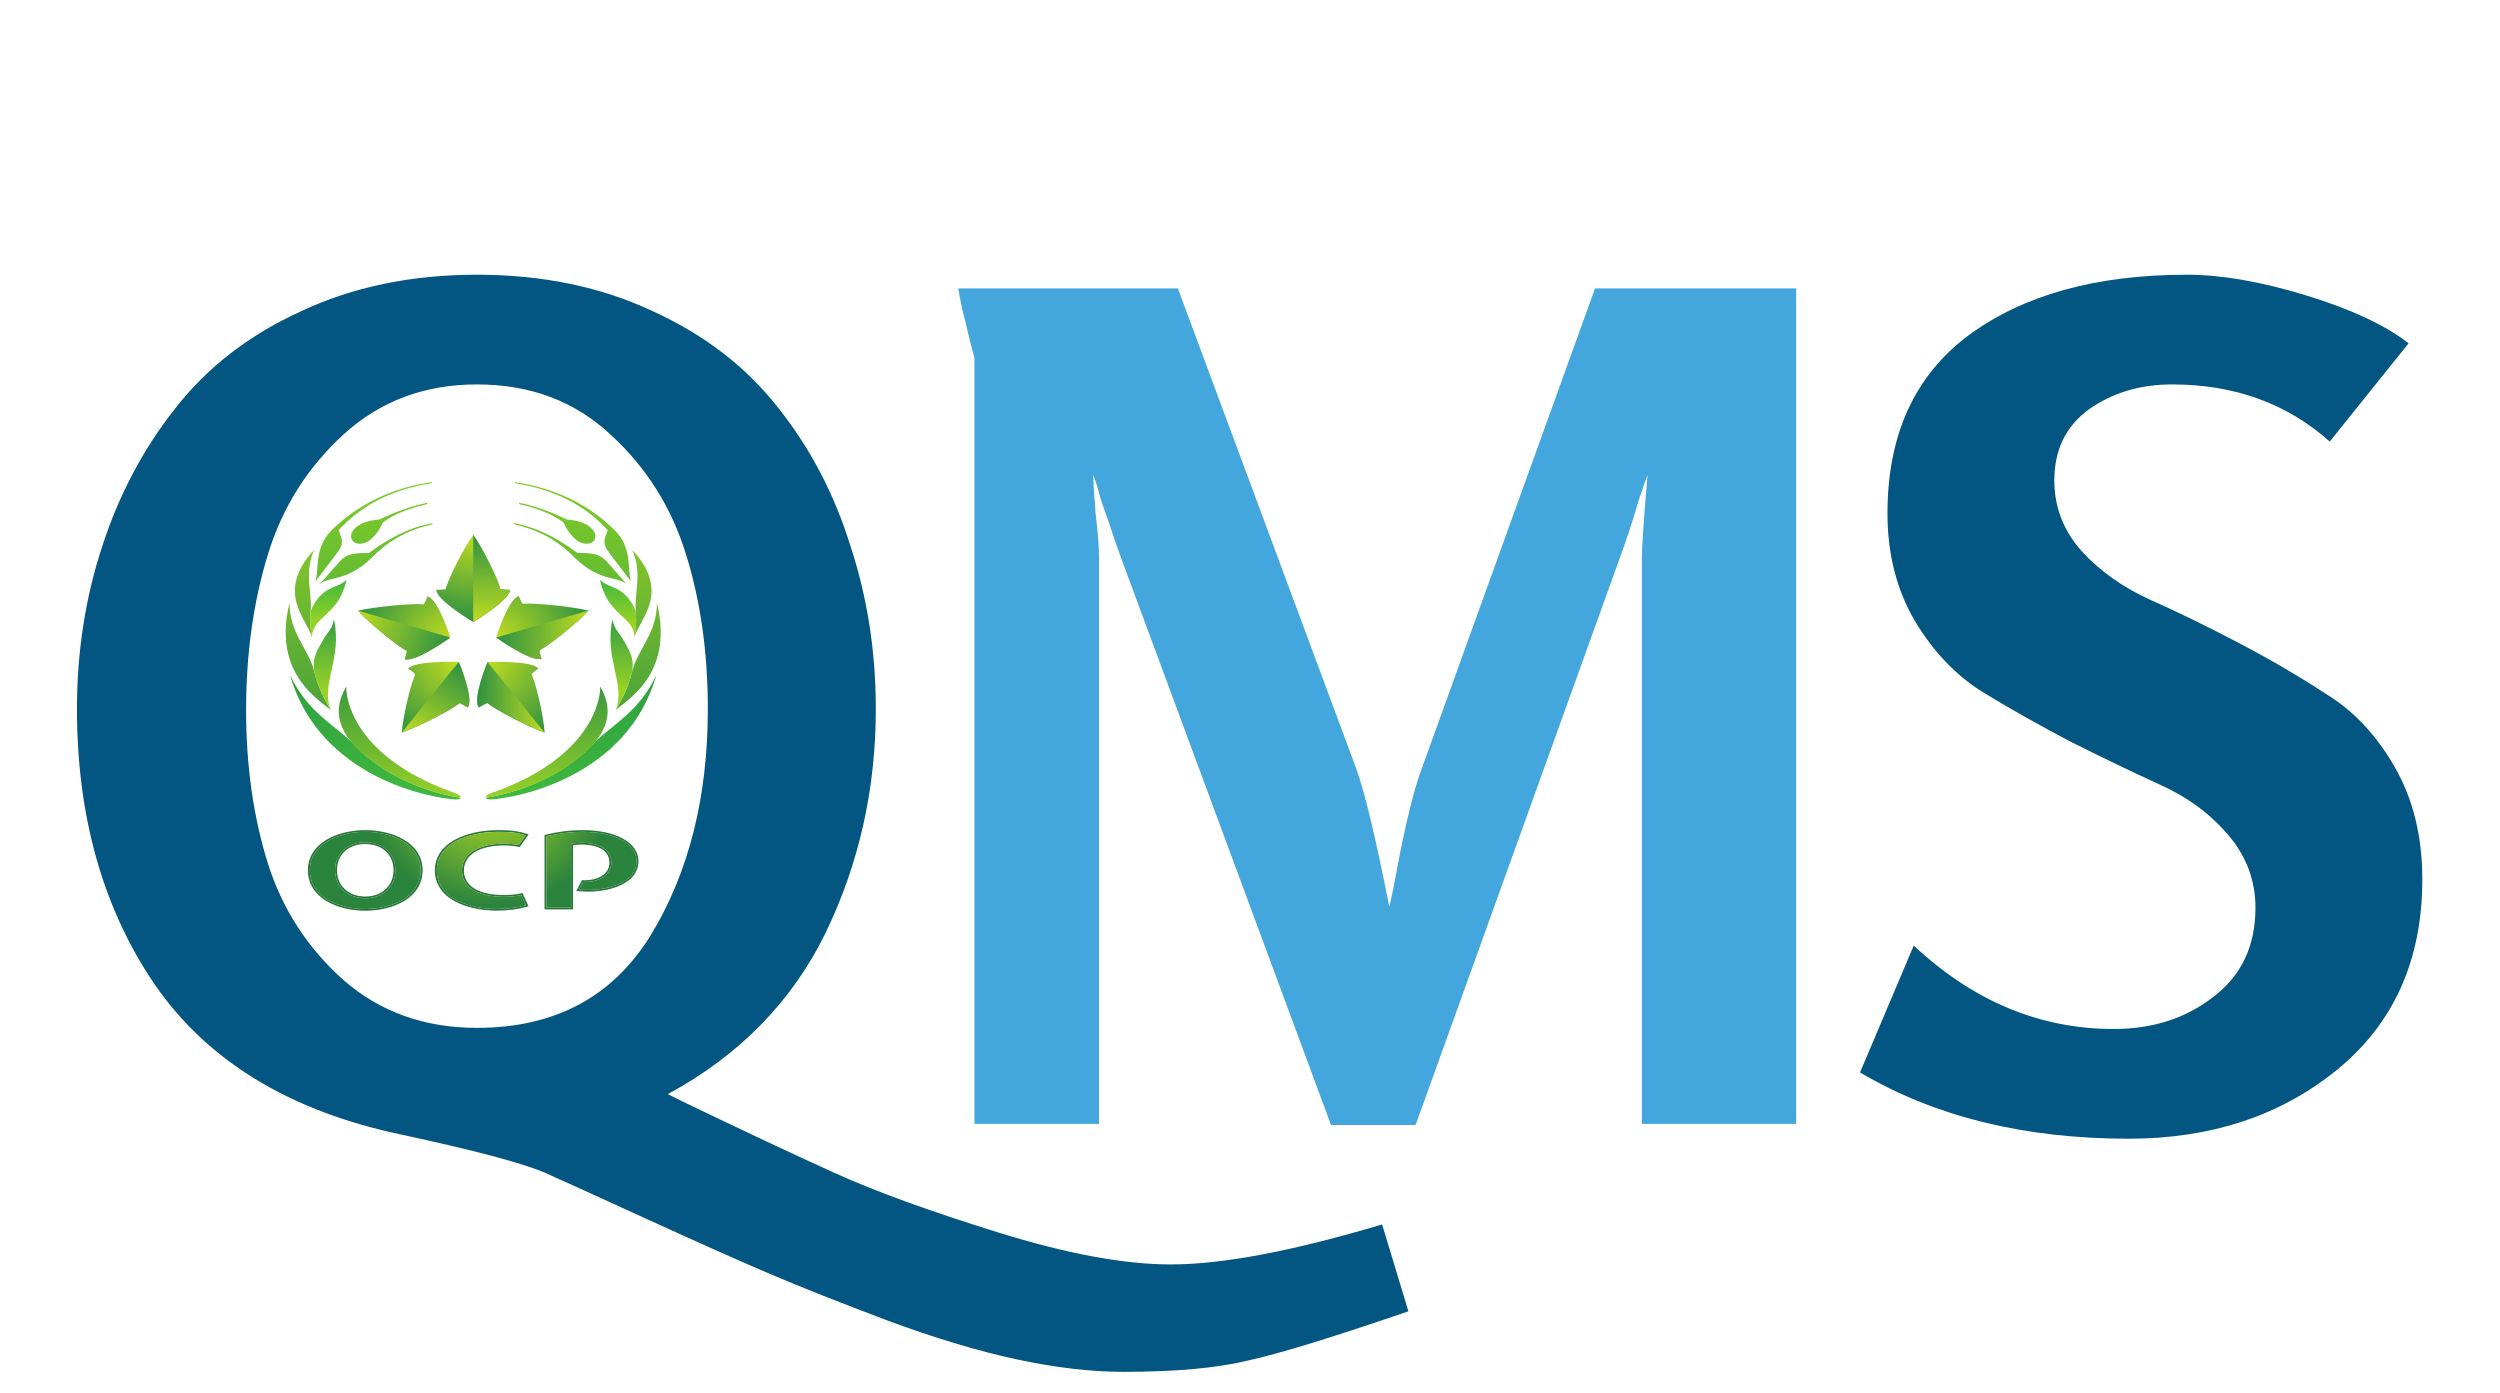 <svg width="140" height="78" viewBox="0 0 140 78" fill="none" xmlns="http://www.w3.org/2000/svg">
<path d="M78.87 73.432C74.646 74.883 71.659 75.8 69.91 76.184C68.16 76.611 65.835 76.824 62.934 76.824C61.099 76.824 59.094 76.589 56.918 76.12C54.742 75.651 52.331 74.925 49.686 73.944C47.083 72.963 44.928 72.109 43.222 71.384C41.515 70.659 39.168 69.613 36.182 68.248C33.195 66.883 31.318 66.029 30.55 65.688C29.27 65.133 26.539 64.408 22.358 63.512C16.171 62.189 11.606 59.395 8.662 55.128C5.76 50.861 4.31 45.72 4.31 39.704C4.31 36.504 4.779 33.475 5.718 30.616C6.656 27.715 8.022 25.133 9.814 22.872C11.606 20.568 13.952 18.755 16.854 17.432C19.755 16.067 23.04 15.384 26.71 15.384C30.379 15.384 33.664 16.067 36.566 17.432C39.467 18.755 41.814 20.568 43.606 22.872C45.398 25.133 46.742 27.715 47.638 30.616C48.576 33.475 49.046 36.504 49.046 39.704C49.046 44.184 48.107 48.365 46.23 52.248C44.352 56.088 41.408 59.096 37.398 61.272L38.166 61.656C41.622 63.32 44.48 64.664 46.742 65.688C49.003 66.712 52.054 67.821 55.894 69.016C59.734 70.211 62.955 70.808 65.558 70.808C68.459 70.808 72.406 70.061 77.398 68.568L78.87 73.432ZM39.638 39.704C39.638 36.547 39.232 33.667 38.422 31.064C37.611 28.419 36.203 26.179 34.198 24.344C32.192 22.467 29.696 21.528 26.71 21.528C23.766 21.528 21.27 22.467 19.222 24.344C17.216 26.179 15.808 28.419 14.998 31.064C14.187 33.709 13.782 36.611 13.782 39.768C13.782 42.883 14.187 45.741 14.998 48.344C15.808 50.904 17.216 53.08 19.222 54.872C21.27 56.664 23.766 57.56 26.71 57.56C31.062 57.56 34.304 55.832 36.438 52.376C38.571 48.877 39.638 44.653 39.638 39.704ZM135.65 49.24C135.65 53.763 134.05 57.325 130.85 59.928C127.693 62.488 123.81 63.768 119.202 63.768C113.357 63.768 108.344 62.531 104.162 60.056L107.17 52.952C110.498 56.067 114.232 57.624 118.37 57.624C120.546 57.624 122.402 57.027 123.938 55.832C125.517 54.637 126.306 52.973 126.306 50.84C126.306 49.304 125.794 47.939 124.77 46.744C123.746 45.549 122.466 44.611 120.93 43.928C119.437 43.245 117.794 42.456 116.002 41.56C114.21 40.621 112.546 39.683 111.01 38.744C109.517 37.805 108.258 36.483 107.234 34.776C106.21 33.027 105.698 31.021 105.698 28.76C105.698 24.365 107.213 21.037 110.242 18.776C113.314 16.515 117.389 15.384 122.466 15.384C124.386 15.384 126.605 15.768 129.122 16.536C131.64 17.304 133.56 18.2 134.882 19.224L130.466 24.728C128.077 22.595 125.133 21.528 121.634 21.528C119.842 21.528 118.285 21.997 116.962 22.936C115.682 23.875 115.042 25.197 115.042 26.904C115.042 28.397 115.554 29.72 116.578 30.872C117.602 31.981 118.861 32.877 120.354 33.56C121.89 34.243 123.554 35.053 125.346 35.992C127.138 36.931 128.781 37.891 130.274 38.872C131.81 39.811 133.09 41.176 134.114 42.968C135.138 44.76 135.65 46.851 135.65 49.24Z" fill="#045682"/>
<path d="M100.585 62.936H91.945V31.192C91.945 30.595 92.052 29.059 92.265 26.584C92.137 26.925 91.967 27.416 91.753 28.056C91.583 28.653 91.412 29.208 91.241 29.72C91.071 30.232 90.9 30.723 90.729 31.192L79.273 63H74.537L62.761 31.192C62.591 30.723 62.42 30.232 62.249 29.72C62.079 29.208 61.887 28.653 61.673 28.056C61.503 27.416 61.353 26.925 61.225 26.584C61.225 26.968 61.268 27.693 61.353 28.76C61.481 29.827 61.545 30.637 61.545 31.192V62.936H54.569V20.056C54.569 20.013 54.484 19.693 54.313 19.096C54.185 18.499 54.036 17.88 53.865 17.24C53.737 16.6 53.673 16.237 53.673 16.152H65.961L75.945 43.032C76.415 44.312 77.033 46.893 77.801 50.776C77.887 50.477 78.1 49.411 78.441 47.576C78.825 45.699 79.188 44.269 79.529 43.288L89.321 16.152H100.585V62.936Z" fill="#43A6DD"/>
<path d="M24.158 27.062C23.991 27.089 23.827 27.119 23.664 27.152L23.649 27.088C23.824 27.054 24.001 27.026 24.18 27L24.158 27.062V27.062ZM23.664 27.152L23.649 27.088C21.663 27.462 19.974 28.353 18.706 29.564C18.654 29.612 18.602 29.659 18.567 29.7C17.556 30.703 17.889 31.966 17.658 32.57C17.658 32.57 18.773 31.1 18.906 30.926C19.319 30.387 19.12 30.113 18.96 29.697C20.191 28.34 21.778 27.53 23.664 27.152V27.152ZM21.445 29.258C21.991 28.829 22.938 28.442 23.937 28.227L23.919 28.159C22.989 28.345 22.089 28.689 21.252 29.093C20.764 29.125 20.281 29.251 19.956 29.514C19.617 29.789 19.577 30.128 19.786 30.326C19.996 30.524 20.423 30.483 20.724 30.239C21.055 29.97 21.281 29.614 21.445 29.258ZM18.976 31.493C18.623 31.902 17.902 32.709 17.902 32.709C18.518 32.212 19.504 32.661 21.12 30.93C22.017 30.119 23.031 29.623 24.223 29.36L24.207 29.301C22.738 29.574 21.644 30.254 20.666 30.962C20.038 30.988 19.469 30.917 18.976 31.493" fill="url(#paint0_linear)"/>
<path d="M16.211 33.765C16.21 35.42 17.263 36.365 17.572 37.506C17.579 37.538 17.587 37.568 17.596 37.6L17.611 37.669L17.605 37.634C17.795 38.382 18.103 39.091 18.515 39.745L18.517 39.748C17.531 38.99 15.308 37.491 16.211 33.765Z" fill="url(#paint1_linear)"/>
<path d="M17.976 36.033C18.364 35.315 18.568 35.331 18.702 34.69C19.179 36.888 17.948 38.321 18.515 39.745C18.103 39.091 17.795 38.382 17.605 37.634C17.466 36.935 17.712 36.523 17.976 36.033" fill="url(#paint2_linear)"/>
<path d="M17.593 30.793C17.011 32.107 17.495 33.221 17.396 34.231C17.392 34.289 17.378 34.445 17.378 34.701C17.378 35.041 17.408 35.374 17.466 35.7V35.701C17.269 34.735 15.347 33.206 17.593 30.793" fill="url(#paint3_linear)"/>
<path d="M17.396 34.231C17.388 34.33 17.527 33.704 18.085 33.225C18.541 32.833 19.045 32.839 19.401 32.468C18.974 34.514 17.51 34.466 17.466 35.7C17.408 35.374 17.378 35.041 17.378 34.701C17.378 34.445 17.392 34.289 17.396 34.231" fill="url(#paint4_linear)"/>
<path d="M19.689 41.547L19.652 41.503C21.032 43.13 23.458 44.303 25.791 44.676C25.791 44.676 25.792 44.778 25.521 44.767C24.201 44.713 17.896 43.584 16.246 37.814C17.195 39.805 18.548 40.484 19.689 41.547Z" fill="url(#paint5_linear)"/>
<path d="M19.657 41.531C18.395 39.998 19.232 38.776 19.386 38.442C19.386 39.641 20.33 42.628 25.529 44.428C25.718 44.49 25.806 44.599 25.791 44.676C23.458 44.303 21.037 43.158 19.657 41.531" fill="url(#paint6_linear)"/>
<path d="M28.819 27C28.999 27.026 29.176 27.054 29.352 27.088L29.336 27.152C29.172 27.119 29.008 27.089 28.842 27.062L28.819 27ZM34.039 29.697C33.88 30.113 33.681 30.387 34.093 30.926C34.226 31.1 35.342 32.57 35.342 32.57C35.111 31.966 35.444 30.703 34.433 29.7C34.398 29.659 34.346 29.612 34.293 29.564C33.026 28.353 31.337 27.462 29.352 27.088L29.336 27.152C31.222 27.53 32.808 28.34 34.039 29.697V29.697ZM32.276 30.239C32.578 30.483 33.004 30.524 33.213 30.326C33.423 30.128 33.382 29.789 33.044 29.514C32.719 29.251 32.235 29.125 31.748 29.093C30.91 28.689 30.011 28.345 29.08 28.159L29.063 28.227C30.062 28.442 31.009 28.829 31.555 29.258C31.719 29.614 31.946 29.97 32.276 30.239V30.239ZM32.334 30.962C31.356 30.254 30.261 29.574 28.792 29.301L28.776 29.36C29.97 29.623 30.983 30.119 31.881 30.93C33.496 32.661 34.481 32.212 35.098 32.709C35.098 32.709 34.375 31.902 34.024 31.493C33.531 30.917 32.961 30.988 32.334 30.962" fill="url(#paint7_linear)"/>
<path d="M36.788 33.765C36.79 35.42 35.738 36.365 35.428 37.506C35.42 37.538 35.412 37.568 35.404 37.6L35.388 37.669L35.394 37.634C35.205 38.382 34.896 39.091 34.485 39.745L34.483 39.748C35.468 38.99 37.692 37.491 36.788 33.765Z" fill="url(#paint8_linear)"/>
<path d="M35.024 36.033C34.637 35.315 34.432 35.331 34.298 34.69C33.821 36.888 35.051 38.321 34.485 39.745C34.896 39.091 35.205 38.382 35.394 37.634C35.534 36.935 35.288 36.523 35.024 36.033Z" fill="url(#paint9_linear)"/>
<path d="M35.406 30.793C35.99 32.107 35.506 33.221 35.603 34.231C35.607 34.289 35.622 34.445 35.622 34.701C35.622 35.041 35.592 35.374 35.534 35.7V35.701C35.731 34.735 37.653 33.206 35.406 30.793" fill="url(#paint10_linear)"/>
<path d="M35.604 34.231C35.612 34.33 35.473 33.704 34.915 33.225C34.459 32.833 33.955 32.839 33.6 32.468C34.026 34.514 35.489 34.466 35.534 35.7C35.592 35.374 35.622 35.041 35.622 34.701C35.622 34.445 35.607 34.289 35.604 34.231Z" fill="url(#paint11_linear)"/>
<path d="M33.311 41.547L33.348 41.503C31.968 43.13 29.542 44.303 27.209 44.676C27.209 44.676 27.209 44.778 27.479 44.767C28.799 44.713 35.104 43.584 36.754 37.814C35.805 39.805 34.452 40.484 33.311 41.547Z" fill="url(#paint12_linear)"/>
<path d="M33.343 41.531C34.605 39.998 33.768 38.776 33.613 38.442C33.613 39.641 32.669 42.628 27.471 44.428C27.282 44.49 27.194 44.599 27.209 44.676C29.542 44.303 31.964 43.158 33.343 41.531Z" fill="url(#paint13_linear)"/>
<path d="M22.67 36.918C23.285 37.098 25.207 35.714 25.218 35.706H25.219C25.219 35.706 24.56 33.573 23.945 33.392C23.888 33.548 23.815 33.698 23.734 33.841C23.113 33.776 20.928 33.983 20.048 34.198C20.652 34.872 22.256 36.19 22.793 36.458C22.767 36.605 22.728 36.759 22.67 36.918" fill="url(#paint14_radial)"/>
<path d="M24.454 35.481L22.922 35.035L20.045 34.196C20.649 34.871 22.253 36.188 22.79 36.456C22.763 36.604 22.724 36.757 22.667 36.917C23.281 37.097 25.204 35.713 25.215 35.704L24.454 35.481" fill="url(#paint15_linear)"/>
<path d="M25.695 37.071C25.695 37.071 23.234 36.973 22.854 37.445C23.001 37.54 23.137 37.65 23.264 37.763C23.001 38.273 22.546 40.206 22.501 41.023C23.402 40.716 25.292 39.752 25.742 39.376C25.889 39.444 26.041 39.524 26.191 39.623C26.571 39.153 25.701 37.084 25.695 37.072V37.071Z" fill="url(#paint16_radial)"/>
<path d="M25.693 37.07L25.221 37.652L22.498 41.02C23.399 40.714 25.288 39.751 25.739 39.374C25.886 39.442 26.037 39.523 26.188 39.621C26.567 39.152 25.698 37.083 25.693 37.07Z" fill="url(#paint17_linear)"/>
<path d="M30.158 37.44C29.779 36.971 27.318 37.075 27.304 37.075C27.304 37.075 26.44 39.149 26.82 39.619C26.968 39.523 27.125 39.441 27.284 39.367C27.744 39.749 29.649 40.736 30.499 41.026C30.453 40.161 30.016 38.249 29.757 37.748C29.876 37.643 30.007 37.539 30.158 37.44Z" fill="url(#paint18_radial)"/>
<path d="M28.718 38.826L27.3 37.074H27.3C27.3 37.074 26.437 39.148 26.817 39.618C26.965 39.522 27.122 39.439 27.282 39.366C27.74 39.748 29.645 40.733 30.496 41.025L28.718 38.826" fill="url(#paint19_linear)"/>
<path d="M29.256 33.812C29.181 33.68 29.112 33.535 29.054 33.375C28.441 33.555 27.791 35.687 27.786 35.702V35.703C27.786 35.703 29.713 37.08 30.328 36.901C30.273 36.746 30.234 36.586 30.206 36.426C30.752 36.152 32.385 34.83 32.955 34.192C32.026 33.965 29.867 33.747 29.256 33.812Z" fill="url(#paint20_radial)"/>
<path d="M32.953 34.191L30.075 35.031L28.543 35.477L27.782 35.701C27.782 35.701 29.71 37.079 30.326 36.899C30.269 36.744 30.231 36.583 30.202 36.425C30.749 36.15 32.381 34.828 32.953 34.191" fill="url(#paint21_linear)"/>
<path d="M28.558 33.032C28.375 33.032 28.194 33.016 28.017 32.991C27.895 32.44 27 30.635 26.501 29.951C25.974 30.675 25.076 32.453 24.957 32.995C24.792 33.018 24.618 33.032 24.431 33.032C24.431 33.604 26.435 34.794 26.5 34.833V34.836L26.503 34.835C26.503 34.835 28.558 33.614 28.558 33.032" fill="url(#paint22_radial)"/>
<path d="M28.018 32.991C27.895 32.44 27 30.637 26.502 29.951L26.5 32.668V34.115L26.5 34.834L26.503 34.835C26.503 34.835 28.557 33.614 28.557 33.032C28.375 33.032 28.194 33.016 28.018 32.991Z" fill="url(#paint23_linear)"/>
<path d="M32.627 46.584C34.414 46.584 35.647 47.24 35.647 48.229C35.647 49.39 34.161 49.836 32.908 49.836C32.745 49.836 32.584 49.827 32.433 49.811L32.657 49.388C32.697 49.39 32.718 49.39 32.751 49.39C33.528 49.39 34.235 49.027 34.235 48.308C34.235 47.525 33.474 47.197 32.59 47.197C32.393 47.197 32.189 47.215 31.984 47.246V50.831H30.602C30.602 50.831 30.602 50.323 30.602 46.83C31.273 46.669 31.943 46.584 32.627 46.584ZM20.454 50.301C21.446 50.301 22.146 49.65 22.146 48.737C22.146 47.824 21.476 47.17 20.454 47.17C19.434 47.17 18.764 47.824 18.764 48.737C18.764 49.65 19.463 50.301 20.454 50.301V50.301ZM20.454 46.584C21.958 46.584 23.558 47.255 23.558 48.737C23.558 50.197 21.991 50.904 20.454 50.904C18.918 50.904 17.351 50.197 17.351 48.737C17.351 47.255 18.951 46.584 20.454 46.584V46.584ZM27.897 46.584C28.41 46.584 28.938 46.605 29.441 46.779L29.052 47.324C28.774 47.27 28.503 47.246 28.232 47.246C26.708 47.246 25.871 47.881 25.871 48.743C25.871 49.644 26.699 50.221 28.234 50.221C28.539 50.221 28.891 50.184 29.196 50.124L29.45 50.69C28.968 50.828 28.41 50.901 27.843 50.901C26.18 50.901 24.459 50.263 24.459 48.743C24.459 47.219 26.229 46.584 27.897 46.584V46.584ZM32.627 46.488C31.917 46.488 31.24 46.572 30.495 46.758V50.928H32.091V47.33C32.269 47.306 32.436 47.294 32.59 47.294C32.953 47.294 34.127 47.365 34.127 48.308C34.127 48.987 33.437 49.295 32.751 49.295C32.721 49.295 32.648 49.291 32.59 49.288L32.273 49.893C32.581 49.922 32.745 49.932 32.908 49.932C34.325 49.932 35.754 49.405 35.754 48.229C35.754 47.17 34.471 46.488 32.627 46.488V46.488ZM20.454 50.206C19.521 50.206 18.871 49.601 18.871 48.737C18.871 47.858 19.507 47.266 20.454 47.266C21.402 47.266 22.038 47.858 22.038 48.737C22.038 49.601 21.385 50.206 20.454 50.206ZM20.454 46.488C18.908 46.488 17.244 47.192 17.244 48.737C17.244 50.293 18.908 51 20.454 51C22.001 51 23.665 50.293 23.665 48.737C23.665 47.192 22.001 46.488 20.454 46.488V46.488ZM27.897 46.488C26.133 46.488 24.351 47.185 24.351 48.743C24.351 49.475 24.74 50.073 25.469 50.473C26.085 50.809 26.929 50.996 27.843 50.996C28.426 50.996 28.992 50.93 29.594 50.75L29.262 50.013C28.871 50.097 28.53 50.124 28.234 50.124C26.802 50.124 25.979 49.622 25.979 48.743C25.979 47.881 26.842 47.342 28.232 47.342C28.506 47.342 28.767 47.365 29.102 47.433L29.601 46.731C28.995 46.508 28.439 46.488 27.897 46.488" fill="#287737"/>
<path d="M32.627 46.584C34.414 46.584 35.647 47.24 35.647 48.229C35.647 49.39 34.161 49.836 32.908 49.836C32.745 49.836 32.584 49.827 32.433 49.811L32.657 49.388C32.697 49.39 32.718 49.39 32.751 49.39C33.528 49.39 34.235 49.027 34.235 48.308C34.235 47.525 33.474 47.197 32.59 47.197C32.393 47.197 32.189 47.215 31.984 47.246V50.831H30.602C30.602 50.831 30.602 50.323 30.602 46.83C31.273 46.669 31.943 46.584 32.627 46.584V46.584ZM20.454 50.301C19.463 50.301 18.764 49.65 18.764 48.737C18.764 47.824 19.434 47.17 20.454 47.17C21.476 47.17 22.146 47.824 22.146 48.737C22.146 49.65 21.446 50.301 20.454 50.301ZM20.454 46.584C18.951 46.584 17.351 47.255 17.351 48.737C17.351 50.197 18.918 50.904 20.454 50.904C21.991 50.904 23.558 50.197 23.558 48.737C23.558 47.255 21.958 46.584 20.454 46.584ZM27.897 46.584C28.41 46.584 28.938 46.605 29.441 46.779L29.052 47.324C28.774 47.27 28.503 47.246 28.232 47.246C26.708 47.246 25.871 47.881 25.871 48.743C25.871 49.644 26.699 50.221 28.234 50.221C28.539 50.221 28.891 50.184 29.196 50.124L29.45 50.69C28.968 50.828 28.41 50.901 27.843 50.901C26.18 50.901 24.459 50.263 24.459 48.743C24.459 47.218 26.229 46.584 27.897 46.584" fill="url(#paint24_radial)"/>
<defs>
<linearGradient id="paint0_linear" x1="20.94" y1="44.785" x2="20.94" y2="26.91" gradientUnits="userSpaceOnUse">
<stop stop-color="#2E9D45"/>
<stop offset="1" stop-color="#7FCB28"/>
</linearGradient>
<linearGradient id="paint1_linear" x1="17.258" y1="44.598" x2="17.258" y2="26.998" gradientUnits="userSpaceOnUse">
<stop stop-color="#2D9142"/>
<stop offset="1" stop-color="#99D225"/>
</linearGradient>
<linearGradient id="paint2_linear" x1="18.189" y1="34.48" x2="18.189" y2="38.614" gradientUnits="userSpaceOnUse">
<stop stop-color="#2E9D45"/>
<stop offset="1" stop-color="#99D225"/>
</linearGradient>
<linearGradient id="paint3_linear" x1="17.053" y1="44.598" x2="17.053" y2="26.999" gradientUnits="userSpaceOnUse">
<stop stop-color="#2D9142"/>
<stop offset="1" stop-color="#99D225"/>
</linearGradient>
<linearGradient id="paint4_linear" x1="18.389" y1="32.19" x2="18.389" y2="34.862" gradientUnits="userSpaceOnUse">
<stop stop-color="#35B541"/>
<stop offset="1" stop-color="#98D225"/>
</linearGradient>
<linearGradient id="paint5_linear" x1="21.018" y1="38.461" x2="21.018" y2="44.761" gradientUnits="userSpaceOnUse">
<stop stop-color="#2EA241"/>
<stop offset="1" stop-color="#40B83D"/>
</linearGradient>
<linearGradient id="paint6_linear" x1="22.382" y1="44.764" x2="22.382" y2="37.603" gradientUnits="userSpaceOnUse">
<stop stop-color="#99D225"/>
<stop offset="1" stop-color="#2D9142"/>
</linearGradient>
<linearGradient id="paint7_linear" x1="32.059" y1="44.785" x2="32.059" y2="26.91" gradientUnits="userSpaceOnUse">
<stop stop-color="#2E9D45"/>
<stop offset="1" stop-color="#7FCB28"/>
</linearGradient>
<linearGradient id="paint8_linear" x1="35.741" y1="44.598" x2="35.741" y2="26.998" gradientUnits="userSpaceOnUse">
<stop stop-color="#2D9142"/>
<stop offset="1" stop-color="#99D225"/>
</linearGradient>
<linearGradient id="paint9_linear" x1="34.81" y1="34.48" x2="34.81" y2="38.614" gradientUnits="userSpaceOnUse">
<stop stop-color="#2E9D45"/>
<stop offset="1" stop-color="#99D225"/>
</linearGradient>
<linearGradient id="paint10_linear" x1="35.946" y1="44.598" x2="35.946" y2="26.999" gradientUnits="userSpaceOnUse">
<stop stop-color="#2D9142"/>
<stop offset="1" stop-color="#99D225"/>
</linearGradient>
<linearGradient id="paint11_linear" x1="34.611" y1="32.19" x2="34.611" y2="34.862" gradientUnits="userSpaceOnUse">
<stop stop-color="#35B541"/>
<stop offset="1" stop-color="#98D225"/>
</linearGradient>
<linearGradient id="paint12_linear" x1="31.982" y1="38.461" x2="31.982" y2="44.761" gradientUnits="userSpaceOnUse">
<stop stop-color="#2EA241"/>
<stop offset="1" stop-color="#40B83D"/>
</linearGradient>
<linearGradient id="paint13_linear" x1="30.618" y1="44.764" x2="30.618" y2="37.603" gradientUnits="userSpaceOnUse">
<stop stop-color="#99D225"/>
<stop offset="1" stop-color="#2D9142"/>
</linearGradient>
<radialGradient id="paint14_radial" cx="0" cy="0" r="1" gradientUnits="userSpaceOnUse" gradientTransform="translate(25.218 35.706) scale(5.32 4.78)">
<stop stop-color="#BFDC20"/>
<stop offset="1" stop-color="#2D9142"/>
</radialGradient>
<linearGradient id="paint15_linear" x1="24.896" y1="36.589" x2="19.841" y2="34.761" gradientUnits="userSpaceOnUse">
<stop stop-color="#2D9142"/>
<stop offset="1" stop-color="#BFDC20"/>
</linearGradient>
<radialGradient id="paint16_radial" cx="0" cy="0" r="1" gradientUnits="userSpaceOnUse" gradientTransform="translate(25.619 37.098) scale(5.368 4.823)">
<stop stop-color="#BFDC20"/>
<stop offset="1" stop-color="#2D9142"/>
</radialGradient>
<linearGradient id="paint17_linear" x1="26.529" y1="37.615" x2="23.767" y2="41.849" gradientUnits="userSpaceOnUse">
<stop stop-color="#2D9142"/>
<stop offset="1" stop-color="#BFDC20"/>
</linearGradient>
<radialGradient id="paint18_radial" cx="0" cy="0" r="1" gradientUnits="userSpaceOnUse" gradientTransform="translate(27.303 37.075) scale(5.436 4.884)">
<stop stop-color="#BFDC20"/>
<stop offset="1" stop-color="#2D9142"/>
</radialGradient>
<linearGradient id="paint19_linear" x1="26.72" y1="39.049" x2="30.496" y2="39.049" gradientUnits="userSpaceOnUse">
<stop stop-color="#2D9142"/>
<stop offset="1" stop-color="#BFDC20"/>
</linearGradient>
<radialGradient id="paint20_radial" cx="0" cy="0" r="1" gradientUnits="userSpaceOnUse" gradientTransform="translate(27.787 35.702) scale(5.434 4.883)">
<stop stop-color="#BFDC20"/>
<stop offset="1" stop-color="#2D9142"/>
</radialGradient>
<linearGradient id="paint21_linear" x1="27.782" y1="35.553" x2="32.952" y2="35.553" gradientUnits="userSpaceOnUse">
<stop stop-color="#2D9142"/>
<stop offset="1" stop-color="#BFDC20"/>
</linearGradient>
<radialGradient id="paint22_radial" cx="0" cy="0" r="1" gradientUnits="userSpaceOnUse" gradientTransform="translate(26.502 29.951) scale(5.436 4.884)">
<stop stop-color="#BFDC20"/>
<stop offset="1" stop-color="#2D9142"/>
</radialGradient>
<linearGradient id="paint23_linear" x1="27.528" y1="29.951" x2="27.528" y2="34.828" gradientUnits="userSpaceOnUse">
<stop stop-color="#2D9142"/>
<stop offset="1" stop-color="#BFDC20"/>
</linearGradient>
<radialGradient id="paint24_radial" cx="0" cy="0" r="1" gradientUnits="userSpaceOnUse" gradientTransform="translate(27.391 44.704) scale(6.689 6.01)">
<stop stop-color="#B2DA22"/>
<stop offset="1" stop-color="#2B843D"/>
</radialGradient>
</defs>
</svg>
